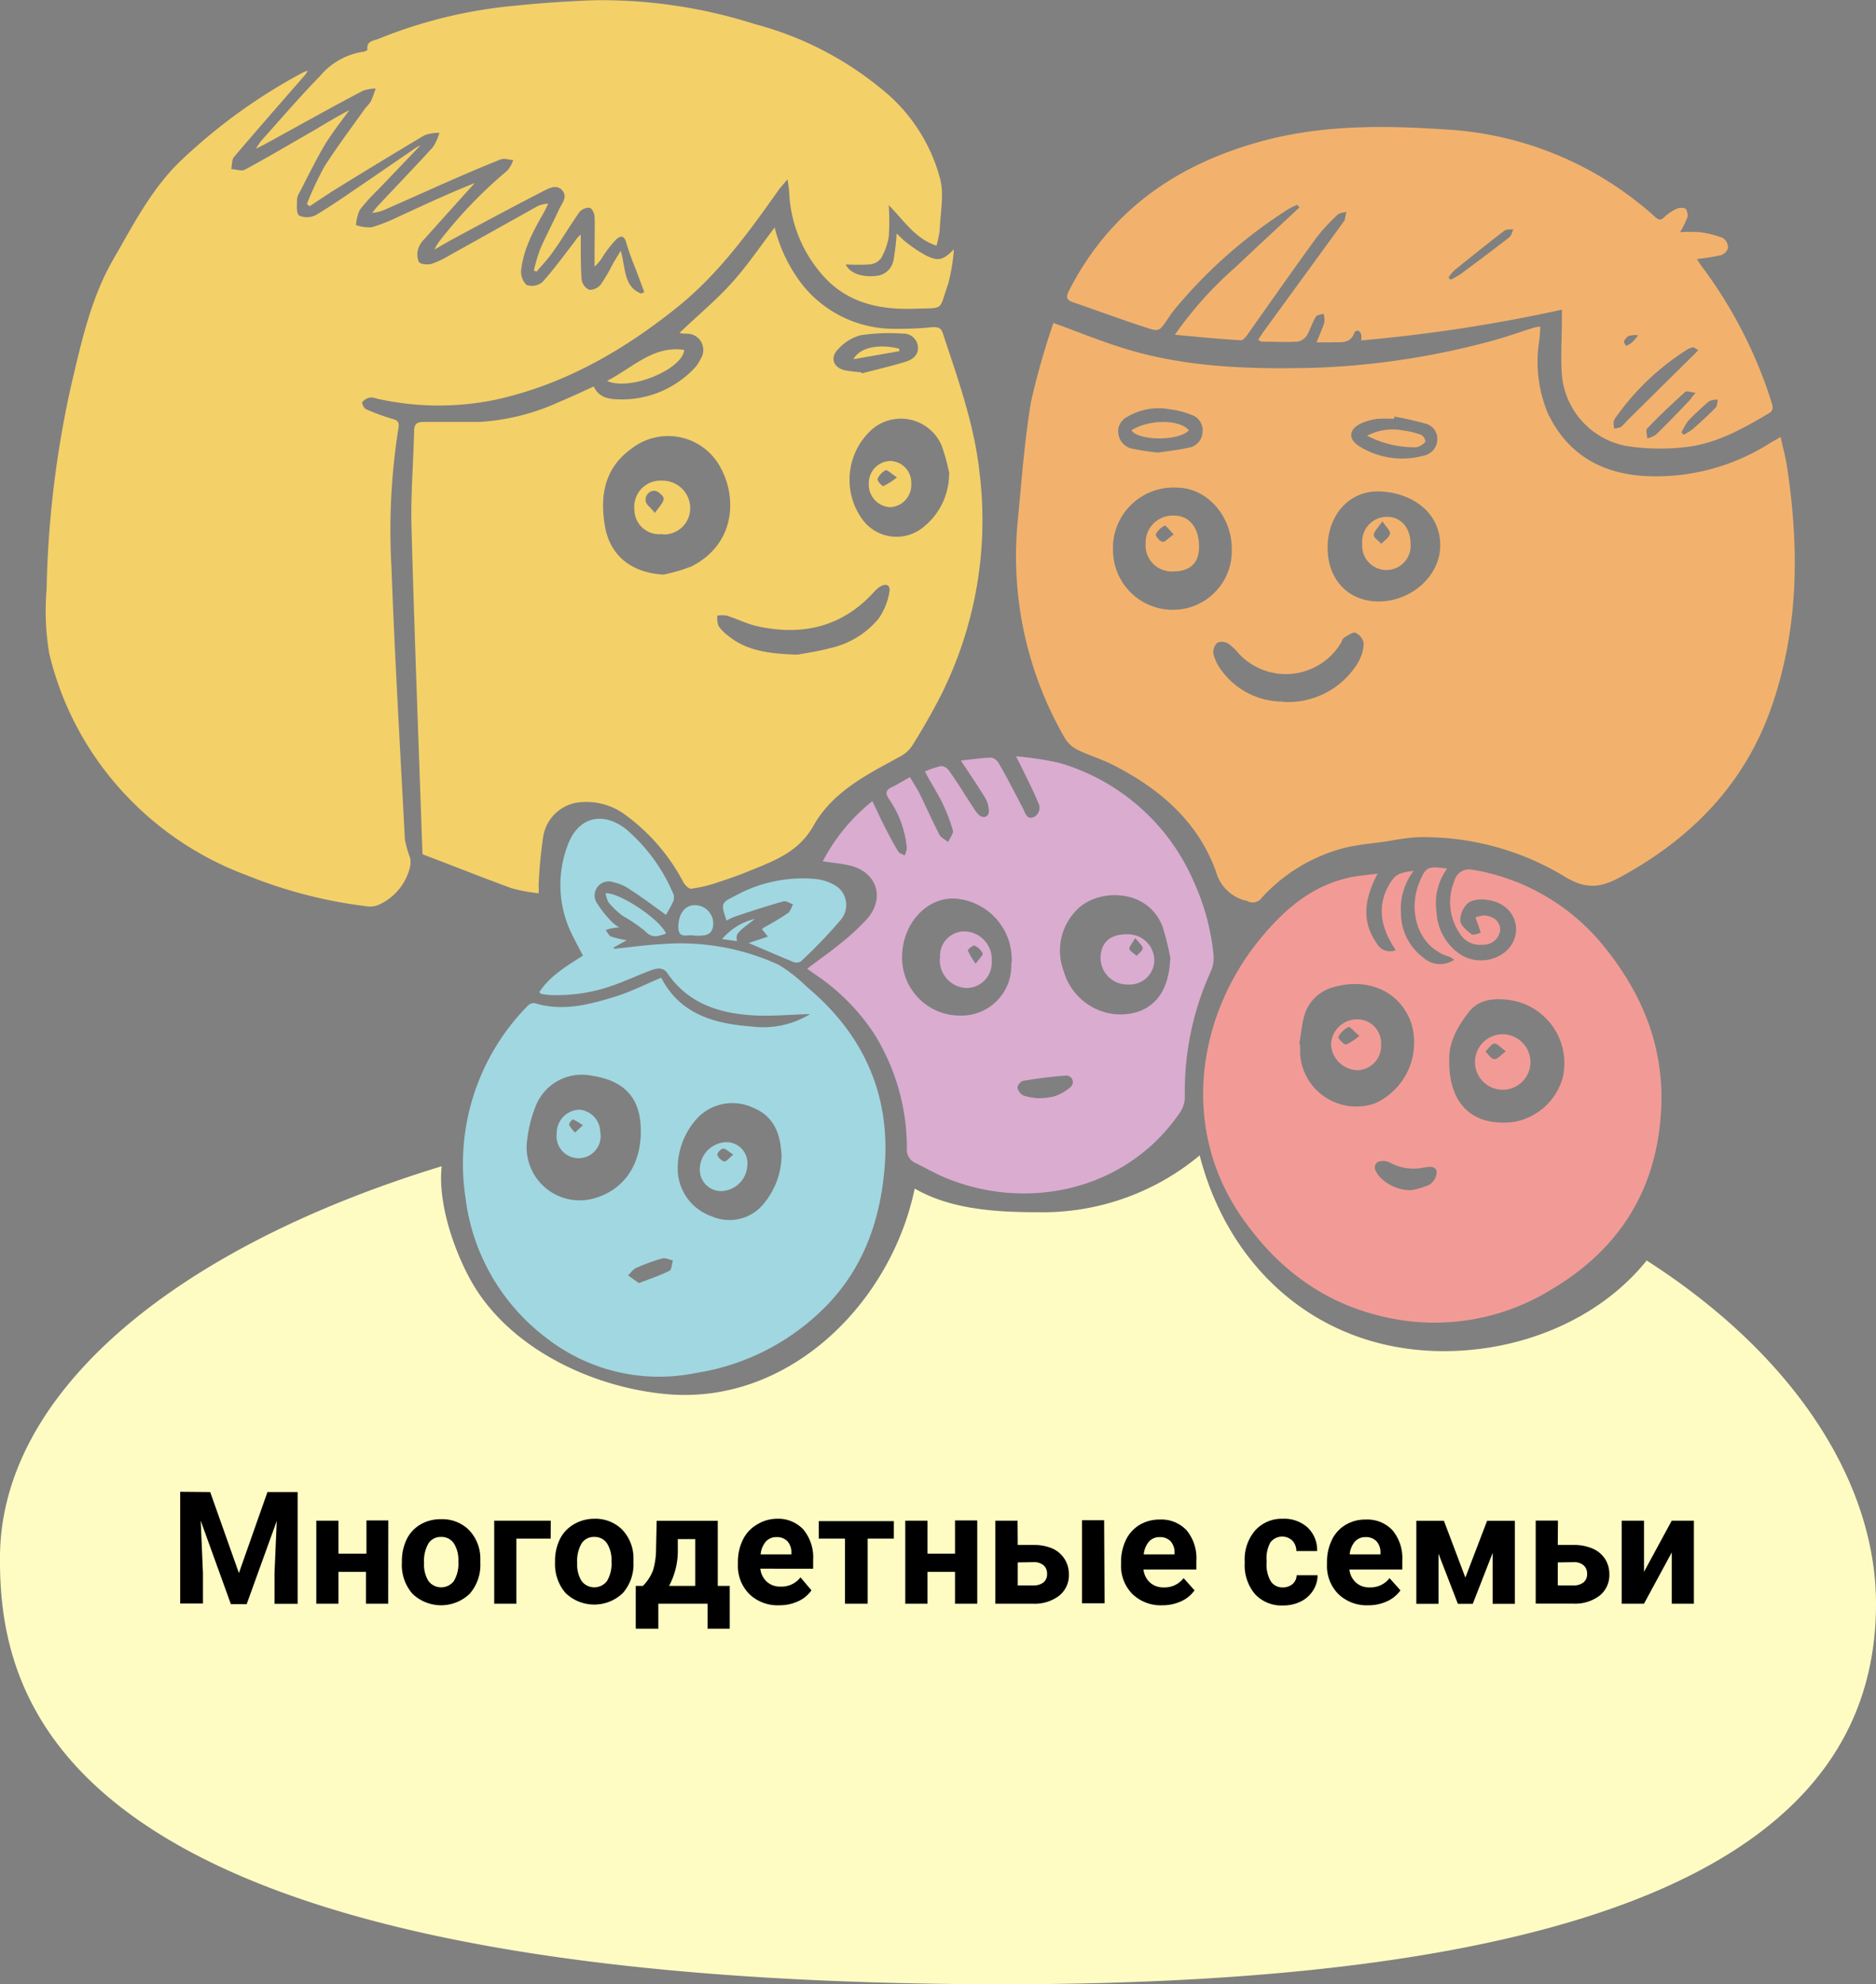 <svg xmlns="http://www.w3.org/2000/svg" viewBox="0 0 215 227.33"><rect x="0" y="0" width="215" height="227.33" fill="#808080" stroke="none"/><defs><style>.cls-1{fill:#fffcc3;}.cls-2{fill:#f2b26d;}.cls-3{fill:#f4d069;}.cls-4{fill:#f29b96;}.cls-5{fill:#a1d7e1;}.cls-6{fill:#daacd0;}</style></defs><title>large families</title><g id="Layer_2" data-name="Layer 2"><g id="Layer_1-2" data-name="Layer 1"><path class="cls-1" d="M188.72,144.41c-5.63,7-15,10.65-24.23,10.37-13.63-.42-23.69-9.56-27-22.41a28.13,28.13,0,0,1-18.55,6.51c-4.89,0-10-.34-14.11-2.71-2.71,13.07-14.33,24.75-28.31,23.56C68,159,58.54,154.58,54.13,147c-1.84-3.18-4-8.87-3.51-13.39C19.89,143,.18,159.56,0,178.23c-.16,17,6.94,47.09,105,49,85.43,1.67,110-18,110-43.5C215,170.43,206.36,155.73,188.72,144.41Z"/><path class="cls-2" d="M120.73,37c3,1.09,5.66,2.18,8.38,3,7,2.11,14.2,2.31,21.44,2.14a89,89,0,0,0,20.09-3c1.73-.44,3.41-1.06,5.11-1.59a7.54,7.54,0,0,1,.77-.14,14.35,14.35,0,0,1-.1,1.51,15.3,15.3,0,0,0,1,8.49c2.19,4.51,5.86,6.72,10.78,7.11a24.31,24.31,0,0,0,14.69-3.78l1.18-.68c.27,1.24.57,2.34.74,3.45,1.39,9.22,1.35,18.35-1.72,27.3s-9.21,15.25-17.46,19.71c-2.2,1.19-3.84,1.36-6.16,0a31.19,31.19,0,0,0-17.12-4.6,27.85,27.85,0,0,0-3.27.45c-1.65.24-3.33.37-5,.77a19.37,19.37,0,0,0-9.42,5.65,1.31,1.31,0,0,1-1.81.39l0,0h-.1a4.69,4.69,0,0,1-3.4-3.36c-2.09-5.74-6.45-9.46-11.76-12.17-1.33-.68-2.79-1.1-4.12-1.76A3.5,3.5,0,0,1,122,84.5a41.58,41.58,0,0,1-5.35-24.93c.43-4.51.76-9,1.5-13.49A85.06,85.06,0,0,1,120.73,37Zm6.83,25.74a6.86,6.86,0,0,0,6.59,7.12h.41A6.73,6.73,0,0,0,141.17,63v0c.05-3.82-2.79-7.08-6.22-7.13a6.94,6.94,0,0,0-7.39,6.46q0,.18,0,.37Zm24.6.08c0,3.58,2.37,6.06,5.79,6.09,3.82,0,7.09-2.93,7.11-6.41,0-4.08-3.64-6.15-7.08-6.2s-5.84,2.81-5.83,6.47Zm-5.08,17.6a9.4,9.4,0,0,0,8.5-4.41,4.8,4.8,0,0,0,.71-2.29,1.65,1.65,0,0,0-.93-1.22c-.32-.12-.9.3-1.32.56-.19.12-.26.42-.38.63A7.37,7.37,0,0,1,142,74.91a6.17,6.17,0,0,0-1.23-1.17,1.42,1.42,0,0,0-1.24-.12,1.51,1.51,0,0,0-.47,1.27,5,5,0,0,0,.92,1.9,8.7,8.7,0,0,0,7.09,3.59ZM132.74,51.85c1.21-.19,2.38-.3,3.52-.57a1.88,1.88,0,0,0,1.56-1.81,1.83,1.83,0,0,0-1.25-1.93,9.49,9.49,0,0,0-2.46-.64,7,7,0,0,0-4.94.87,1.84,1.84,0,0,0-1,1.93,2,2,0,0,0,1.58,1.7A27.89,27.89,0,0,0,132.74,51.85Zm27.06-4.12-.05.26a14.22,14.22,0,0,0-1.92,0,6.8,6.8,0,0,0-1.84.52c-1.39.63-1.53,1.77-.25,2.59a9.29,9.29,0,0,0,7.4,1.11,1.93,1.93,0,0,0,1.58-1.8,1.78,1.78,0,0,0-1.33-1.87,35.21,35.21,0,0,0-3.58-.81Z"/><path class="cls-2" d="M134.65,38.35a43,43,0,0,1,7-7.79c2.41-2.28,4.84-4.53,7.27-6.79l-.24-.31a8.91,8.91,0,0,0-1,.48,55.74,55.74,0,0,0-13,11.43,12.71,12.71,0,0,0-.82,1.13c-1,1.46-1,1.54-2.6,1-2.78-.9-5.52-1.93-8.29-2.87-.8-.27-.81-.63-.45-1.34,4.66-9.12,12.28-14.43,22-17.09,7-1.92,14.12-1.84,21.27-1.36a39,39,0,0,1,22,8.41c.62.48,1.24,1,1.8,1.52s.78.5,1.26,0a4.68,4.68,0,0,1,1.34-.86,1.33,1.33,0,0,1,1,0,1.29,1.29,0,0,1,.19,1,10.86,10.86,0,0,1-.84,1.69,16.6,16.6,0,0,1,2.29,0,11.34,11.34,0,0,1,2.65.68,1.36,1.36,0,0,1,.56,1.13,1.28,1.28,0,0,1-.82.83,24.85,24.85,0,0,1-2.75.43c.24.36.39.62.57.86A52.08,52.08,0,0,1,203,46c.16.52.35,1-.31,1.37-3,1.77-6,3.46-9.45,3.84a25,25,0,0,1-6.81-.11A9.08,9.08,0,0,1,179,42.94c-.15-2.09,0-4.2,0-6.3V35.48A181.16,181.16,0,0,1,156,39a2.52,2.52,0,0,0,0-.67.8.8,0,0,0-.34-.45.48.48,0,0,0-.43.2c-.46,1.41-1.66,1.07-2.67,1.14h-1.68c.37-.92.69-1.59.9-2.29a2.55,2.55,0,0,0-.1-1c-.3.12-.75.14-.88.36-.4.66-.63,1.44-1,2.1a1.65,1.65,0,0,1-1.06.75c-1.39.08-2.78,0-4.17,0-.09,0-.18-.1-.38-.21.26-.39.5-.78.77-1.14l9-12.35c0-.06.11-.11.13-.17.08-.34.14-.68.21-1-.34.1-.79.11-1,.33a20.88,20.88,0,0,0-2.4,2.59c-2.71,3.72-5.35,7.49-8,11.24-.17.23-.46.56-.67.55C139.75,38.85,137.34,38.6,134.65,38.35Zm60,1.78c-.27-.15-.47-.35-.64-.33a2,2,0,0,0-.78.33,28.83,28.83,0,0,0-8,7.62,1.34,1.34,0,0,0-.3.56,3.28,3.28,0,0,0,.07.78,2.27,2.27,0,0,0,.76-.17,4.86,4.86,0,0,0,.67-.68L194,40.76c.19-.17.35-.35.61-.63ZM194.33,45c-.57-.06-1-.25-1.19-.11-1.49,1.36-3,2.75-4.36,4.2-.2.2,0,.75,0,1.14a3.12,3.12,0,0,0,1-.43c1.33-1.29,2.62-2.62,3.91-4A6.46,6.46,0,0,1,194.33,45ZM166,31.79l.24.26a10.24,10.24,0,0,0,1.17-.66c1.86-1.38,3.72-2.77,5.55-4.19.25-.19.33-.61.48-.92-.35,0-.81,0-1,.13-1.93,1.47-3.82,3-5.7,4.51A5.09,5.09,0,0,0,166,31.79Zm26.67,17.72.29.29a6.21,6.21,0,0,0,1-.61c.91-.79,1.8-1.61,2.65-2.47.2-.2.19-.61.27-.92a1.82,1.82,0,0,0-1,.17,28.87,28.87,0,0,0-2.41,2.25,7.64,7.64,0,0,0-.75,1.29Zm-5-11.11a2.87,2.87,0,0,0-1,.08,1.38,1.38,0,0,0-.55.63c-.05.11.15.34.23.52a3,3,0,0,0,.66-.38,6.09,6.09,0,0,0,.74-.85Z"/><path class="cls-2" d="M137.42,62.64c0,1.84-1,2.83-3,2.83a3,3,0,0,1-3.12-3.29,3.08,3.08,0,0,1,3.05-3.11h.21C136.32,59.08,137.41,60.45,137.42,62.64Zm-2.9-1.41c-.5-.51-.94-1.1-1.06-1a2.18,2.18,0,0,0-1,1c-.07.16.49.83.79.85s.69-.47,1.26-.85Z"/><path class="cls-2" d="M161.66,62.29a2.78,2.78,0,1,1-5.54,0,2.84,2.84,0,0,1,2.59-3.07H159C160.54,59.2,161.65,60.48,161.66,62.29Zm-3.23-2.57c-.48.72-.95,1.13-1,1.58,0,.29.56.64.87,1,.36-.37.87-.69,1-1.14.11-.29-.4-.74-.87-1.43Z"/><path class="cls-2" d="M129.66,49.3c2-1.28,5.55-1.27,6.59,0C135.14,50.55,130.51,50.53,129.66,49.3Z"/><path class="cls-2" d="M156.68,49.92a6.32,6.32,0,0,1,4.14-.6,9.09,9.09,0,0,1,2.05.5,1,1,0,0,1,.49.71c0,.16-.34.4-.56.54a1.16,1.16,0,0,1-.61.17A11.78,11.78,0,0,1,156.68,49.92Z"/><path class="cls-3" d="M107.33,28.15c-2.43-.8-3.67-2.81-5.47-4.64a28.23,28.23,0,0,1,0,3.57,7.35,7.35,0,0,1-.88,2.5,1.86,1.86,0,0,1-1.28.71,23.27,23.27,0,0,1-2.77,0c.43,1,1.84,1.5,3.48,1.32a2.2,2.2,0,0,0,2-1.86,25.92,25.92,0,0,0,.35-3c.42.39.72.72,1.08,1A16.5,16.5,0,0,0,106,29.2c1.51.79,2.08.63,3.32-.64a21.38,21.38,0,0,1-.64,3.91c-1.14,3.21-.32,2.78-3.89,2.9-4.06.14-7.86-.69-10.65-4a15.25,15.25,0,0,1-3.69-9.29,14,14,0,0,0-.2-1.53c-.48.57-.76.87-1,1.19-3.42,4.85-6.9,9.64-11.58,13.42-6.23,5-13,8.91-20.91,10.64a32.18,32.18,0,0,1-13.61-.14,1.75,1.75,0,0,0-.73-.12,1.6,1.6,0,0,0-.9.52c-.09.14.2.72.43.82A25.44,25.44,0,0,0,45,48c.57.15.77.37.67,1a74.87,74.87,0,0,0-.81,15.91c.38,10.42,1,20.83,1.54,31.24a12.67,12.67,0,0,0,.6,2.13,2.46,2.46,0,0,1,0,1,6.36,6.36,0,0,1-3.62,4.39,2.43,2.43,0,0,1-1.34.16,53.78,53.78,0,0,1-13.75-3.55A36.46,36.46,0,0,1,11.81,88,35.57,35.57,0,0,1,5.65,74.9a29,29,0,0,1-.31-7.35A117.27,117.27,0,0,1,8.19,44c1.15-4.86,2.22-9.78,4.73-14.18,2.32-4,4.47-8.28,7.92-11.52a64,64,0,0,1,13.89-10,5.53,5.53,0,0,1,.55-.2,5.64,5.64,0,0,1-.32.49c-2.72,3.12-5.45,6.23-8.13,9.38-.28.33-.23.94-.33,1.41.52,0,1.16.27,1.56.06,2.55-1.37,5-2.83,7.54-4.28,1.47-.86,2.91-1.76,4.44-2.54-1,1.35-2,2.64-2.87,4.05-1,1.74-1.92,3.59-2.85,5.39a1.82,1.82,0,0,0-.28.8c0,.64-.1,1.6.24,1.83a2.19,2.19,0,0,0,1.93-.06c1.84-1.09,3.59-2.33,5.37-3.53l6.1-4.18a3.84,3.84,0,0,1,.5-.26l-4.87,5.09a20.76,20.76,0,0,0-2.08,2.3,5,5,0,0,0-.43,1.74,4.82,4.82,0,0,0,1.78.25,19.15,19.15,0,0,0,3.08-1.21c2.88-1.32,5.75-2.67,8.75-3.86l-.58.64q-2.62,2.9-5.22,5.81a2.59,2.59,0,0,0-.65,1A2.24,2.24,0,0,0,48,30c.18.28,1,.35,1.41.24a9.15,9.15,0,0,0,2-.93c3.34-1.85,6.67-3.72,10-5.58a2.81,2.81,0,0,1,1.42-.39c-.17.33-.32.66-.5,1C61.15,26.4,60,28.5,59.73,30.94a2.08,2.08,0,0,0,.62,1.71,1.91,1.91,0,0,0,1.8-.32c1.33-1.47,2.5-3.09,3.72-4.67a3,3,0,0,1,.69-.79V28c0,1.35,0,2.72.1,4.06a1.55,1.55,0,0,0,.87,1.14,1.64,1.64,0,0,0,1.32-.6,20.32,20.32,0,0,0,1.4-2.4c.23-.39.47-.78.89-1.47.58,2,.31,4.11,2.34,4.9l.36-.16-1.06-2.84a27.17,27.17,0,0,1-1-2.8c-.24-.94-.73-.82-1.2-.36a13.42,13.42,0,0,0-1.44,1.84,4.85,4.85,0,0,1-1,1.23v-2c0-1.25.05-2.5,0-3.74,0-.36-.34-1-.59-1a1.44,1.44,0,0,0-1.15.51c-1.07,1.51-2,3.11-3.09,4.63-.54.77-1.2,1.45-1.81,2.17L61.18,31a20.65,20.65,0,0,1,.74-2.49c.67-1.54,1.46-3,2.16-4.54.32-.68,1-1.41.36-2.16s-1.58-.22-2.26.13c-3.36,1.73-6.7,3.52-10,5.3-.72.38-1.42.8-2.4,1.36a8.74,8.74,0,0,1,.47-.82,52.42,52.42,0,0,1,7.92-8.26,3.77,3.77,0,0,0,.65-1.19c-.48,0-1-.24-1.43-.07C53,20,48.73,22,44.46,23.86a5,5,0,0,1-1.81.53c.23-.28.44-.57.68-.83,2.1-2.24,4.24-4.45,6.3-6.72a5.66,5.66,0,0,0,.72-1.62,4.83,4.83,0,0,0-1.69.27c-3.35,2-6.66,4-10,6.07-1.08.66-2.12,1.38-3.18,2.07l-.31-.26a37.68,37.68,0,0,1,2-4.27c1.47-2.31,3.13-4.5,4.72-6.74a6.08,6.08,0,0,0,.61-.74,14.94,14.94,0,0,0,.55-1.48,4.69,4.69,0,0,0-1.44.25c-3.81,2-7.59,4.13-11.38,6.2l-.9.45a9,9,0,0,1,.59-.89c2.24-2.49,4.42-5.05,6.76-7.44a8,8,0,0,1,5-2.79c.16,0,.44-.18.43-.24-.13-1.07.8-1,1.37-1.27A54.78,54.78,0,0,1,59.06.65c3-.31,6-.51,9-.62A57.82,57.82,0,0,1,86.5,2.76a38.06,38.06,0,0,1,14.57,7.47,19.57,19.57,0,0,1,6.7,10.36c.43,1.8,0,3.8-.07,5.71A12.84,12.84,0,0,1,107.33,28.15Z"/><path class="cls-3" d="M88.78,26.06a17.63,17.63,0,0,0,3.06,6.41,13.42,13.42,0,0,0,10.48,5.2,40.32,40.32,0,0,0,4.6-.19c.59,0,.92.07,1.12.66,1.73,5.25,3.62,10.47,4.22,16A44.68,44.68,0,0,1,107.4,80.5q-1.36,2.55-2.9,5a3.88,3.88,0,0,1-1.41,1.21c-3.78,2.06-7.69,4-9.89,7.94-1.62,2.86-4.29,3.91-7,5-1.38.58-2.8,1.07-4.22,1.53a14.79,14.79,0,0,1-2.8.64c-.26,0-.68-.42-.86-.74a22.34,22.34,0,0,0-6.57-7.66,7.47,7.47,0,0,0-5-1.53,4.71,4.71,0,0,0-4.49,3.92,53,53,0,0,0-.53,5.61,7.05,7.05,0,0,1,0,.92,19.56,19.56,0,0,1-3.07-.57c-2.75-1-5.46-2.07-8.19-3.12l-2-.76a.49.49,0,0,1-.06-.23c-.43-12.42-.91-24.84-1.25-37.26-.1-3.67.22-7.35.3-11,0-.88.37-1.07,1.16-1.06h6.32A25.48,25.48,0,0,0,64.19,46c1.28-.52,2.54-1.13,3.86-1.72.59,1.33,1.84,1.46,3,1.48a11.43,11.43,0,0,0,8.46-3.5,4,4,0,0,0,.78-1.14,1.86,1.86,0,0,0-1.54-2.89,3.88,3.88,0,0,1-.88-.08c2-1.94,4.14-3.69,5.95-5.69S87.12,28.24,88.78,26.06ZM76,65.83a18,18,0,0,0,3.24-.94c4.93-2.48,5.25-7.66,3.43-11.15a6.81,6.81,0,0,0-10.32-2.32c-3,2.16-3.58,5.21-3.07,8.57C69.79,63.58,72.28,65.6,76,65.83Zm32.8-11.54a22.33,22.33,0,0,0-.9-3.29,5.09,5.09,0,0,0-7.81-1.94,7.74,7.74,0,0,0-1.29,10.4,4.84,4.84,0,0,0,6.75,1.14l.35-.27a7.82,7.82,0,0,0,2.87-6ZM91.4,75c.81-.16,2.33-.36,3.8-.76a10,10,0,0,0,5.48-3.35,7.52,7.52,0,0,0,1.25-3.07c.16-.82-.43-1.05-1.14-.56a3.17,3.17,0,0,0-.56.49c-3.66,4.07-8.23,5.13-13.42,4-1.2-.27-2.34-.85-3.52-1.22a3.26,3.26,0,0,0-1.08,0,2.85,2.85,0,0,0,.12,1.15,4.43,4.43,0,0,0,1.1,1.14C85.54,74.55,88.07,74.9,91.4,75Zm7.3-32.39.06.17c1.68-.44,3.37-.83,5-1.33.81-.24,1.53-.76,1.44-1.75a1.66,1.66,0,0,0-1.73-1.48,22.12,22.12,0,0,0-4.86.19A5.36,5.36,0,0,0,96.06,40c-1,1-.54,2.15.84,2.44a18.12,18.12,0,0,0,1.8.21Z"/><path class="cls-3" d="M69.57,43.64c3-1.54,5.27-4.08,8.85-3.55C78.23,42.28,72.24,44.85,69.57,43.64Z"/><path class="cls-3" d="M75.86,61.19a2.85,2.85,0,0,1-3.16-2.87,3,3,0,0,1,2.73-3.25h.35a3.17,3.17,0,0,1,3.32,3q0,.08,0,.16a3,3,0,0,1-3,3Zm-.8-2.42c.51-.76,1-1.19,1-1.66,0-.28-.64-.84-1-.88A1,1,0,0,0,74,57.36C74,57.77,74.52,58.1,75.06,58.77Z"/><path class="cls-3" d="M104.44,55.47A2.55,2.55,0,0,1,102,58.11a2.6,2.6,0,0,1-2.43-2.74,2.53,2.53,0,0,1,2.48-2.56,2.49,2.49,0,0,1,2.39,2.58Zm-1.63-.77c-.67-.44-1.13-.91-1.32-.82a2,2,0,0,0-.92,1c-.07.18.54.85.67.81a8,8,0,0,0,1.56-1Z"/><path class="cls-3" d="M103.08,40.23l-5.27.92c.72-1.38,3-1.77,5.22-1.21Z"/><path class="cls-4" d="M157.88,100.09c-1.51,2.88-1.88,5.45-.09,8a1.72,1.72,0,0,0,2.17.76c-1.66-2.43-2.26-5-.69-7.6.66-1.1,1.09-1.27,2.74-1.48a7.19,7.19,0,0,0-1.45,4.86,6.36,6.36,0,0,0,2.56,5.08,2.86,2.86,0,0,0,3.53.25,2.24,2.24,0,0,0-.5-.33c-3.79-1.13-4.78-5.4-3.49-8.52.75-1.81.95-1.9,3.19-1.6a6.72,6.72,0,0,0-1.21,5,6.16,6.16,0,0,0,2.66,4.79c2.34,1.56,5.67.48,6.34-2a3.24,3.24,0,0,0-1.37-3.55c-1.15-.79-3.32-1-4.14-.18a2.66,2.66,0,0,0-.77,1.94c.07.57.76,1.11,1.29,1.53.19.15.7-.1,1.06-.17l-.28-.83-.34-.94a3.54,3.54,0,0,1,1.07-.22c1.18.13,1.83.82,1.76,1.76a1.91,1.91,0,0,1-2,1.59,2.69,2.69,0,0,1-2.63-1.3,6.33,6.33,0,0,1-.61-6,1.73,1.73,0,0,1,2.08-1.28h.06a24.5,24.5,0,0,1,15.18,9c4.29,5.35,6.73,11.42,6.38,18.4-.45,9.13-4.71,16-12.53,20.65a25.51,25.51,0,0,1-19.9,3c-6.67-1.67-11.75-5.65-15.64-11.25-7.21-10.38-5-23.39,2.28-32.09,2.6-3.13,5.6-5.73,9.67-6.73C155.37,100.33,156.51,100.28,157.88,100.09Zm-9,19.56H149v1.07a6.45,6.45,0,0,0,8.62,5.67,7.64,7.64,0,0,0,4.08-9.29c-1.37-3.69-5.12-5.1-8.89-4a4.71,4.71,0,0,0-3.4,3.53c-.24,1-.34,2-.51,3Zm17.21,2c0,5,2.86,7.47,7.43,6.88a7.1,7.1,0,0,0,5.56-5,7.31,7.31,0,0,0-6.38-9c-1.61-.17-3.19,0-4.3,1.33-1.4,1.77-2.47,3.74-2.29,5.81Zm-4.36,14.7a8.15,8.15,0,0,0,2.1-.63,1.86,1.86,0,0,0,.83-1.42c-.09-.79-.88-.63-1.49-.54a5.61,5.61,0,0,1-3.83-.54,1.67,1.67,0,0,0-1.49-.07c-.59.53-.15,1.19.28,1.69a5,5,0,0,0,3.62,1.52Z"/><path class="cls-4" d="M158.28,119.67a2.79,2.79,0,0,1-2.64,2.94h-.1a3.13,3.13,0,0,1-3-2.94,3,3,0,0,1,3-2.89,2.73,2.73,0,0,1,2.74,2.72Q158.29,119.58,158.28,119.67Zm-2.49-1c-.62-.51-1.09-1.11-1.27-1a2.65,2.65,0,0,0-1.14,1.13c-.06.11.6.89.89.87a5.89,5.89,0,0,0,1.52-1Z"/><path class="cls-4" d="M175.4,121.71a3.18,3.18,0,1,1-3.17-3.22A3.22,3.22,0,0,1,175.4,121.71Zm-2.82-1.27c-.62-.44-1-.92-1.34-.88s-.64.58-1,.91c.33.31.63.84,1,.87s.76-.46,1.33-.9Z"/><path class="cls-5" d="M76.32,104.81c-1.39-1-2.71-2-4.07-2.87a5.21,5.21,0,0,0-1.93-.86,1.61,1.61,0,0,0-2,2.23,12.76,12.76,0,0,0,1.89,2.39,5,5,0,0,0,.77.56,3.58,3.58,0,0,0-.82.09c-.2,0-.49.13-.74.2.2.25.34.63.6.74a11.82,11.82,0,0,0,1.81.43l-1.52.84.08.14c1.83-.18,3.65-.45,5.48-.54a27,27,0,0,1,13.35,2.36A17.11,17.11,0,0,1,92.4,113c6.42,5.34,9.62,12.16,9,20.53-.44,5.77-2.17,11.14-6.18,15.53a26.6,26.6,0,0,1-15.49,8.24,21,21,0,0,1-17.18-4.07,23.72,23.72,0,0,1-9.2-16,25.78,25.78,0,0,1,7.13-22,1,1,0,0,1,.78-.31c3.22,1,6.3.17,9.33-.77,1.76-.55,3.42-1.4,5.19-2.14,2.16,4.2,6.11,5.28,10.37,5.59a10.27,10.27,0,0,0,6.69-1.42c-2.29.06-4.37.26-6.44.15-3.94-.22-7.52-1.34-9.91-4.83-.52-.75-1.26-.57-1.93-.32-1.44.54-2.83,1.2-4.27,1.7A19.1,19.1,0,0,1,63.15,114a9.88,9.88,0,0,1-1.06-.12c-.09,0-.16-.11-.29-.21,1.26-1.91,3.17-3,5-4.19-.61-1.22-1.26-2.32-1.72-3.5A12.77,12.77,0,0,1,65,97c1.14-3.36,4-4.15,6.76-2a19.93,19.93,0,0,1,5.43,7.47,1.22,1.22,0,0,1-.07.88A15.3,15.3,0,0,1,76.32,104.81Zm-2.88,25c.08-3.9-1.76-6-5.62-6.57a5.68,5.68,0,0,0-6.5,3.67,14.8,14.8,0,0,0-.88,3.51,6.08,6.08,0,0,0,7.94,6.78c3.12-1,5-3.69,5.06-7.41Zm16.11,2.43c-.09-2.23-.81-4.31-3.13-5.28a5.57,5.57,0,0,0-6.37,1,8.54,8.54,0,0,0-2.38,6.13,5.79,5.79,0,0,0,3.9,5.26,5.06,5.06,0,0,0,6-1.5,8.8,8.8,0,0,0,2-5.67ZM73.22,147c1.22-.47,2.4-.86,3.5-1.41.26-.13.27-.77.4-1.18-.4-.09-.85-.33-1.21-.24a22.19,22.19,0,0,0-3,1.09c-.36.16-.62.56-.93.85Z"/><path class="cls-5" d="M83.26,105.46c-.66-2-.65-2,1.07-2.87a16,16,0,0,1,9.19-1.88,5.39,5.39,0,0,1,2.46.9,2.63,2.63,0,0,1,.44,3.69l-.13.16a57.82,57.82,0,0,1-4.5,4.68,1,1,0,0,1-.84.08c-1.71-.7-3.4-1.44-5.14-2.18L88,107.3l-.67-.84a1.4,1.4,0,0,1,.22-.2,29.86,29.86,0,0,0,2.75-1.65c.29-.2.4-.68.59-1-.37-.12-.8-.43-1.11-.34-1.81.5-3.6,1.09-5.38,1.68A8.48,8.48,0,0,0,83.26,105.46Z"/><path class="cls-5" d="M69.41,102.33c1.63-.07,6.24,3,6.92,4.62-.87.31-1.59.61-2.43-.3a17.84,17.84,0,0,0-2.55-1.73,9.92,9.92,0,0,1-1.61-1.54A3.06,3.06,0,0,1,69.41,102.33Z"/><path class="cls-5" d="M79.51,107.19c-.57-.21-1.78.5-1.77-1s.76-2.55,2-2.49a2.11,2.11,0,0,1,2,2.2s0,.09,0,.14C81.58,107,81.12,107.27,79.51,107.19Z"/><path class="cls-5" d="M86.53,105.27c-2.19,1.68-2.19,1.68-2.07,2.55l-1.71-.23A7.08,7.08,0,0,1,86.53,105.27Z"/><path class="cls-5" d="M63.8,129.92a2.69,2.69,0,0,1,2.59-2.79h0a2.6,2.6,0,0,1,2.4,2.54,2.53,2.53,0,1,1-5,.25Zm3-1a6.57,6.57,0,0,0-1.15-.68c-.07,0-.48.48-.43.62a3.67,3.67,0,0,0,.69.89Z"/><path class="cls-5" d="M85.65,133.46a3.09,3.09,0,0,1-3.08,3A2.45,2.45,0,0,1,80.2,134a3.14,3.14,0,0,1,3.11-3.15,2.42,2.42,0,0,1,2.35,2.49S85.66,133.42,85.65,133.46Zm-1.59-1.17c-.55-.34-.87-.7-1.18-.69s-.72.55-.66.72a1.27,1.27,0,0,0,.8.75c.22,0,.53-.38,1-.78Z"/><path class="cls-6" d="M106,88.39a10.83,10.83,0,0,1,1.84-.63,1.17,1.17,0,0,1,.89.49c1,1.38,1.84,2.8,2.77,4.2a4.54,4.54,0,0,0,.71.93c.5.44,1.13.19,1.12-.47a3.13,3.13,0,0,0-.43-1.51c-.85-1.39-1.77-2.74-2.78-4.27,1.24-.13,2.35-.3,3.48-.34a1.32,1.32,0,0,1,.86.65c1,1.71,1.87,3.45,2.78,5.18.27.52.41,1.3,1.22,1A1.19,1.19,0,0,0,119,92l0,0c-.59-1.45-1.32-2.84-2-4.25-.12-.25-.25-.49-.56-1.1a35.08,35.08,0,0,1,5,.76A24.12,24.12,0,0,1,136.81,101a26.38,26.38,0,0,1,2.25,8.23,3.86,3.86,0,0,1-.27,2,33.28,33.28,0,0,0-3,14.55,3.29,3.29,0,0,1-.61,1.75c-6.28,9.11-17.85,11.27-27.09,7.29-1.08-.46-2.1-1.07-3.16-1.57a1.66,1.66,0,0,1-1-1.68,24.66,24.66,0,0,0-3.79-13.2,24.26,24.26,0,0,0-6.86-6.83l-.77-.55c1.27-1,2.52-1.83,3.69-2.8a27,27,0,0,0,3.15-2.89c2.13-2.42,1.15-5.42-2-6.15-1-.23-2-.31-3.06-.47a21.64,21.64,0,0,1,5.69-6.9c.54,1.12,1,2.15,1.52,3.15s.92,1.77,1.44,2.62c.13.22.49.31.74.45a2.59,2.59,0,0,0,.25-.83,11.76,11.76,0,0,0-2.07-5.66c-.42-.65-.34-1,.33-1.32s1.31-.72,2.1-1.16c.34.59.68,1.12,1,1.68.8,1.63,1.54,3.3,2.37,4.91.19.36.68.57,1,.85.2-.45.64-1,.54-1.35a20.36,20.36,0,0,0-1.32-3.37C107.29,90.62,106.62,89.57,106,88.39Zm28.15,21.51a29.92,29.92,0,0,0-.9-3.7c-1.71-4.53-7.51-4.43-9.87-1.93a6.62,6.62,0,0,0-1.47,7,6.85,6.85,0,0,0,5.26,4.83,6.69,6.69,0,0,0,3.25-.19c2.39-.82,3.58-3,3.68-6Zm-18.21.42a7,7,0,0,0-6.59-7.38h-.14c-3.16,0-5.82,3-5.82,6.69a6.62,6.62,0,0,0,6.52,6.72h.18a5.7,5.7,0,0,0,5.81-5.59q0-.22,0-.44Zm3,15.5a8.23,8.23,0,0,0,1.86-.21,5.39,5.39,0,0,0,1.89-1.07.75.75,0,0,0-.51-1.32c-1.63.12-3.26.33-4.87.6-.29,0-.72.54-.7.79a1.32,1.32,0,0,0,.71.91,7.14,7.14,0,0,0,1.53.29Z"/><path class="cls-6" d="M129.32,112.79a3.06,3.06,0,0,1-3.19-2.93v-.07c0-1.85,1.16-2.82,3.16-2.75a3,3,0,0,1,3,3,2.8,2.8,0,0,1-2.84,2.75Zm.78-5.32c-.34.61-.72,1-.66,1.25s.54.53.83.79c.24-.29.68-.58.68-.87S130.54,108,130.1,107.47Z"/><path class="cls-6" d="M107.74,109.71a2.8,2.8,0,0,1,2.59-3h.33a3.2,3.2,0,0,1,3,3.38v.1a2.9,2.9,0,0,1-2.8,3h-.15a3.19,3.19,0,0,1-3-3.39Zm4.08.7c.42-.59.87-1,.8-1.17a1.92,1.92,0,0,0-.93-.91c-.15-.07-.81.46-.77.56A8.34,8.34,0,0,0,111.82,110.41Z"/><path d="M24.09,170.94l3.29,9.28,3.27-9.28h3.46v12.8H31.46v-3.5l.26-6-3.45,9.54H26.46L23,174.21l.26,6v3.5H20.65v-12.8Z"/><path d="M44.49,183.73H41.94v-3.65H38.79v3.65H36.25v-9.51h2.54V178H42v-3.81H44.5Z"/><path d="M46.06,178.89a5.64,5.64,0,0,1,.54-2.52,4,4,0,0,1,1.57-1.71,4.58,4.58,0,0,1,2.38-.61,4.33,4.33,0,0,1,3.14,1.18,4.73,4.73,0,0,1,1.36,3.2v.65a5,5,0,0,1-1.22,3.51,4.74,4.74,0,0,1-6.56,0A5,5,0,0,1,46.06,179Zm2.54.18a3.55,3.55,0,0,0,.51,2.07,1.83,1.83,0,0,0,2.9,0,3.89,3.89,0,0,0,.52-2.27,3.52,3.52,0,0,0-.52-2.06,1.68,1.68,0,0,0-1.46-.73,1.66,1.66,0,0,0-1.44.73,4,4,0,0,0-.51,2.26Z"/><path d="M63.11,176.27H59.18v7.46H56.64v-9.51h6.48Z"/><path d="M63.61,178.89a5.64,5.64,0,0,1,.54-2.52,4,4,0,0,1,1.57-1.71A4.58,4.58,0,0,1,68.1,174a4.33,4.33,0,0,1,3.14,1.18,4.73,4.73,0,0,1,1.36,3.2V179a5,5,0,0,1-1.22,3.51,4.74,4.74,0,0,1-6.56,0A5.05,5.05,0,0,1,63.61,179Zm2.54.18a3.55,3.55,0,0,0,.51,2.07,1.83,1.83,0,0,0,2.9,0,3.89,3.89,0,0,0,.52-2.27,3.52,3.52,0,0,0-.52-2.06,1.68,1.68,0,0,0-1.46-.73,1.66,1.66,0,0,0-1.44.73,4,4,0,0,0-.51,2.26Z"/><path d="M73.68,181.69a5.13,5.13,0,0,0,1.17-1.81,8.76,8.76,0,0,0,.34-2.54l.07-3.11h7v7.46h1.37v4.9H81.09v-2.86H75.45v2.86H72.86v-4.9Zm3,0h3v-5.36h-2v1.14A8.54,8.54,0,0,1,76.68,181.69Z"/><path d="M89.29,183.91a4.67,4.67,0,0,1-3.41-1.28,4.56,4.56,0,0,1-1.31-3.42V179a5.74,5.74,0,0,1,.55-2.56,4.06,4.06,0,0,1,1.57-1.74A4.4,4.4,0,0,1,89,174a3.94,3.94,0,0,1,3.07,1.23,5,5,0,0,1,1.12,3.49v1H87.14a2.36,2.36,0,0,0,.74,1.49,2.24,2.24,0,0,0,1.57.56,2.74,2.74,0,0,0,2.29-1.06L93,182.2a3.8,3.8,0,0,1-1.55,1.26A5.08,5.08,0,0,1,89.29,183.91ZM89,176.1a1.59,1.59,0,0,0-1.23.51,2.65,2.65,0,0,0-.6,1.47H90.7v-.2a1.89,1.89,0,0,0-.46-1.31A1.64,1.64,0,0,0,89,176.1Z"/><path d="M102.44,176.27h-3v7.46h-2.6v-7.46h-3v-2h8.6Z"/><path d="M112,183.73h-2.55v-3.65h-3.16v3.65h-2.54v-9.51h2.54V178h3.16v-3.81H112Z"/><path d="M116.64,177h1.82a5.29,5.29,0,0,1,2.16.41A3.19,3.19,0,0,1,122,178.6a3.24,3.24,0,0,1,.5,1.79,3,3,0,0,1-1.11,2.42,4.62,4.62,0,0,1-3,.92h-4.32v-9.51h2.55Zm0,2v2.63h1.8a1.73,1.73,0,0,0,1.16-.35,1.19,1.19,0,0,0,.4-.95,1.25,1.25,0,0,0-.4-1,1.68,1.68,0,0,0-1.17-.36Zm9.95,4.68H124v-9.51h2.54Z"/><path d="M133.2,183.91a4.67,4.67,0,0,1-3.41-1.28,4.56,4.56,0,0,1-1.31-3.42V179a5.74,5.74,0,0,1,.55-2.56,4.06,4.06,0,0,1,1.57-1.74,4.4,4.4,0,0,1,2.32-.61,3.94,3.94,0,0,1,3.07,1.23,5,5,0,0,1,1.12,3.49v1h-6.06a2.36,2.36,0,0,0,.74,1.49,2.24,2.24,0,0,0,1.57.56,2.74,2.74,0,0,0,2.29-1.06l1.25,1.4a3.8,3.8,0,0,1-1.55,1.26A5.08,5.08,0,0,1,133.2,183.91Zm-.29-7.81a1.59,1.59,0,0,0-1.23.51,2.65,2.65,0,0,0-.6,1.47h3.53v-.2a1.89,1.89,0,0,0-.46-1.31A1.64,1.64,0,0,0,132.91,176.1Z"/><path d="M147,181.86a1.67,1.67,0,0,0,1.14-.39,1.35,1.35,0,0,0,.46-1H151a3.26,3.26,0,0,1-.53,1.77,3.49,3.49,0,0,1-1.42,1.25,4.45,4.45,0,0,1-2,.44,4.13,4.13,0,0,1-3.22-1.3,5.13,5.13,0,0,1-1.18-3.58v-.17a5.07,5.07,0,0,1,1.17-3.51A4.08,4.08,0,0,1,147,174a4,4,0,0,1,2.86,1,3.58,3.58,0,0,1,1.09,2.7h-2.38a1.73,1.73,0,0,0-.46-1.2,1.7,1.7,0,0,0-2.4.07l-.1.11a3.75,3.75,0,0,0-.45,2.1V179a3.8,3.8,0,0,0,.45,2.11A1.55,1.55,0,0,0,147,181.86Z"/><path d="M156.8,183.91a4.67,4.67,0,0,1-3.41-1.28,4.56,4.56,0,0,1-1.31-3.42V179a5.74,5.74,0,0,1,.55-2.56,4.06,4.06,0,0,1,1.57-1.74,4.4,4.4,0,0,1,2.32-.61,3.94,3.94,0,0,1,3.07,1.23,5,5,0,0,1,1.12,3.49v1h-6.06a2.36,2.36,0,0,0,.74,1.49,2.24,2.24,0,0,0,1.57.56,2.74,2.74,0,0,0,2.29-1.06l1.25,1.4a3.8,3.8,0,0,1-1.55,1.26A5.08,5.08,0,0,1,156.8,183.91Zm-.29-7.81a1.59,1.59,0,0,0-1.23.51,2.65,2.65,0,0,0-.6,1.47h3.53v-.2a1.89,1.89,0,0,0-.46-1.31,1.64,1.64,0,0,0-1.24-.47Z"/><path d="M167.94,180.74l2.49-6.51h3.18v9.51h-2.54V177.9l-2.28,5.84h-1.71L164.86,178v5.74h-2.54v-9.51h3.16Z"/><path d="M178.53,177h1.82a5.29,5.29,0,0,1,2.16.41,3.19,3.19,0,0,1,1.43,1.18,3.24,3.24,0,0,1,.5,1.79,3,3,0,0,1-1.11,2.42,4.62,4.62,0,0,1-3,.92H176v-9.51h2.55Zm0,2v2.63h1.8a1.73,1.73,0,0,0,1.16-.35,1.19,1.19,0,0,0,.4-.95,1.25,1.25,0,0,0-.4-1,1.68,1.68,0,0,0-1.17-.36Z"/><path d="M191.59,174.22h2.54v9.51h-2.54v-5.87l-3.18,5.87h-2.55v-9.51h2.55v5.86Z"/></g></g></svg>